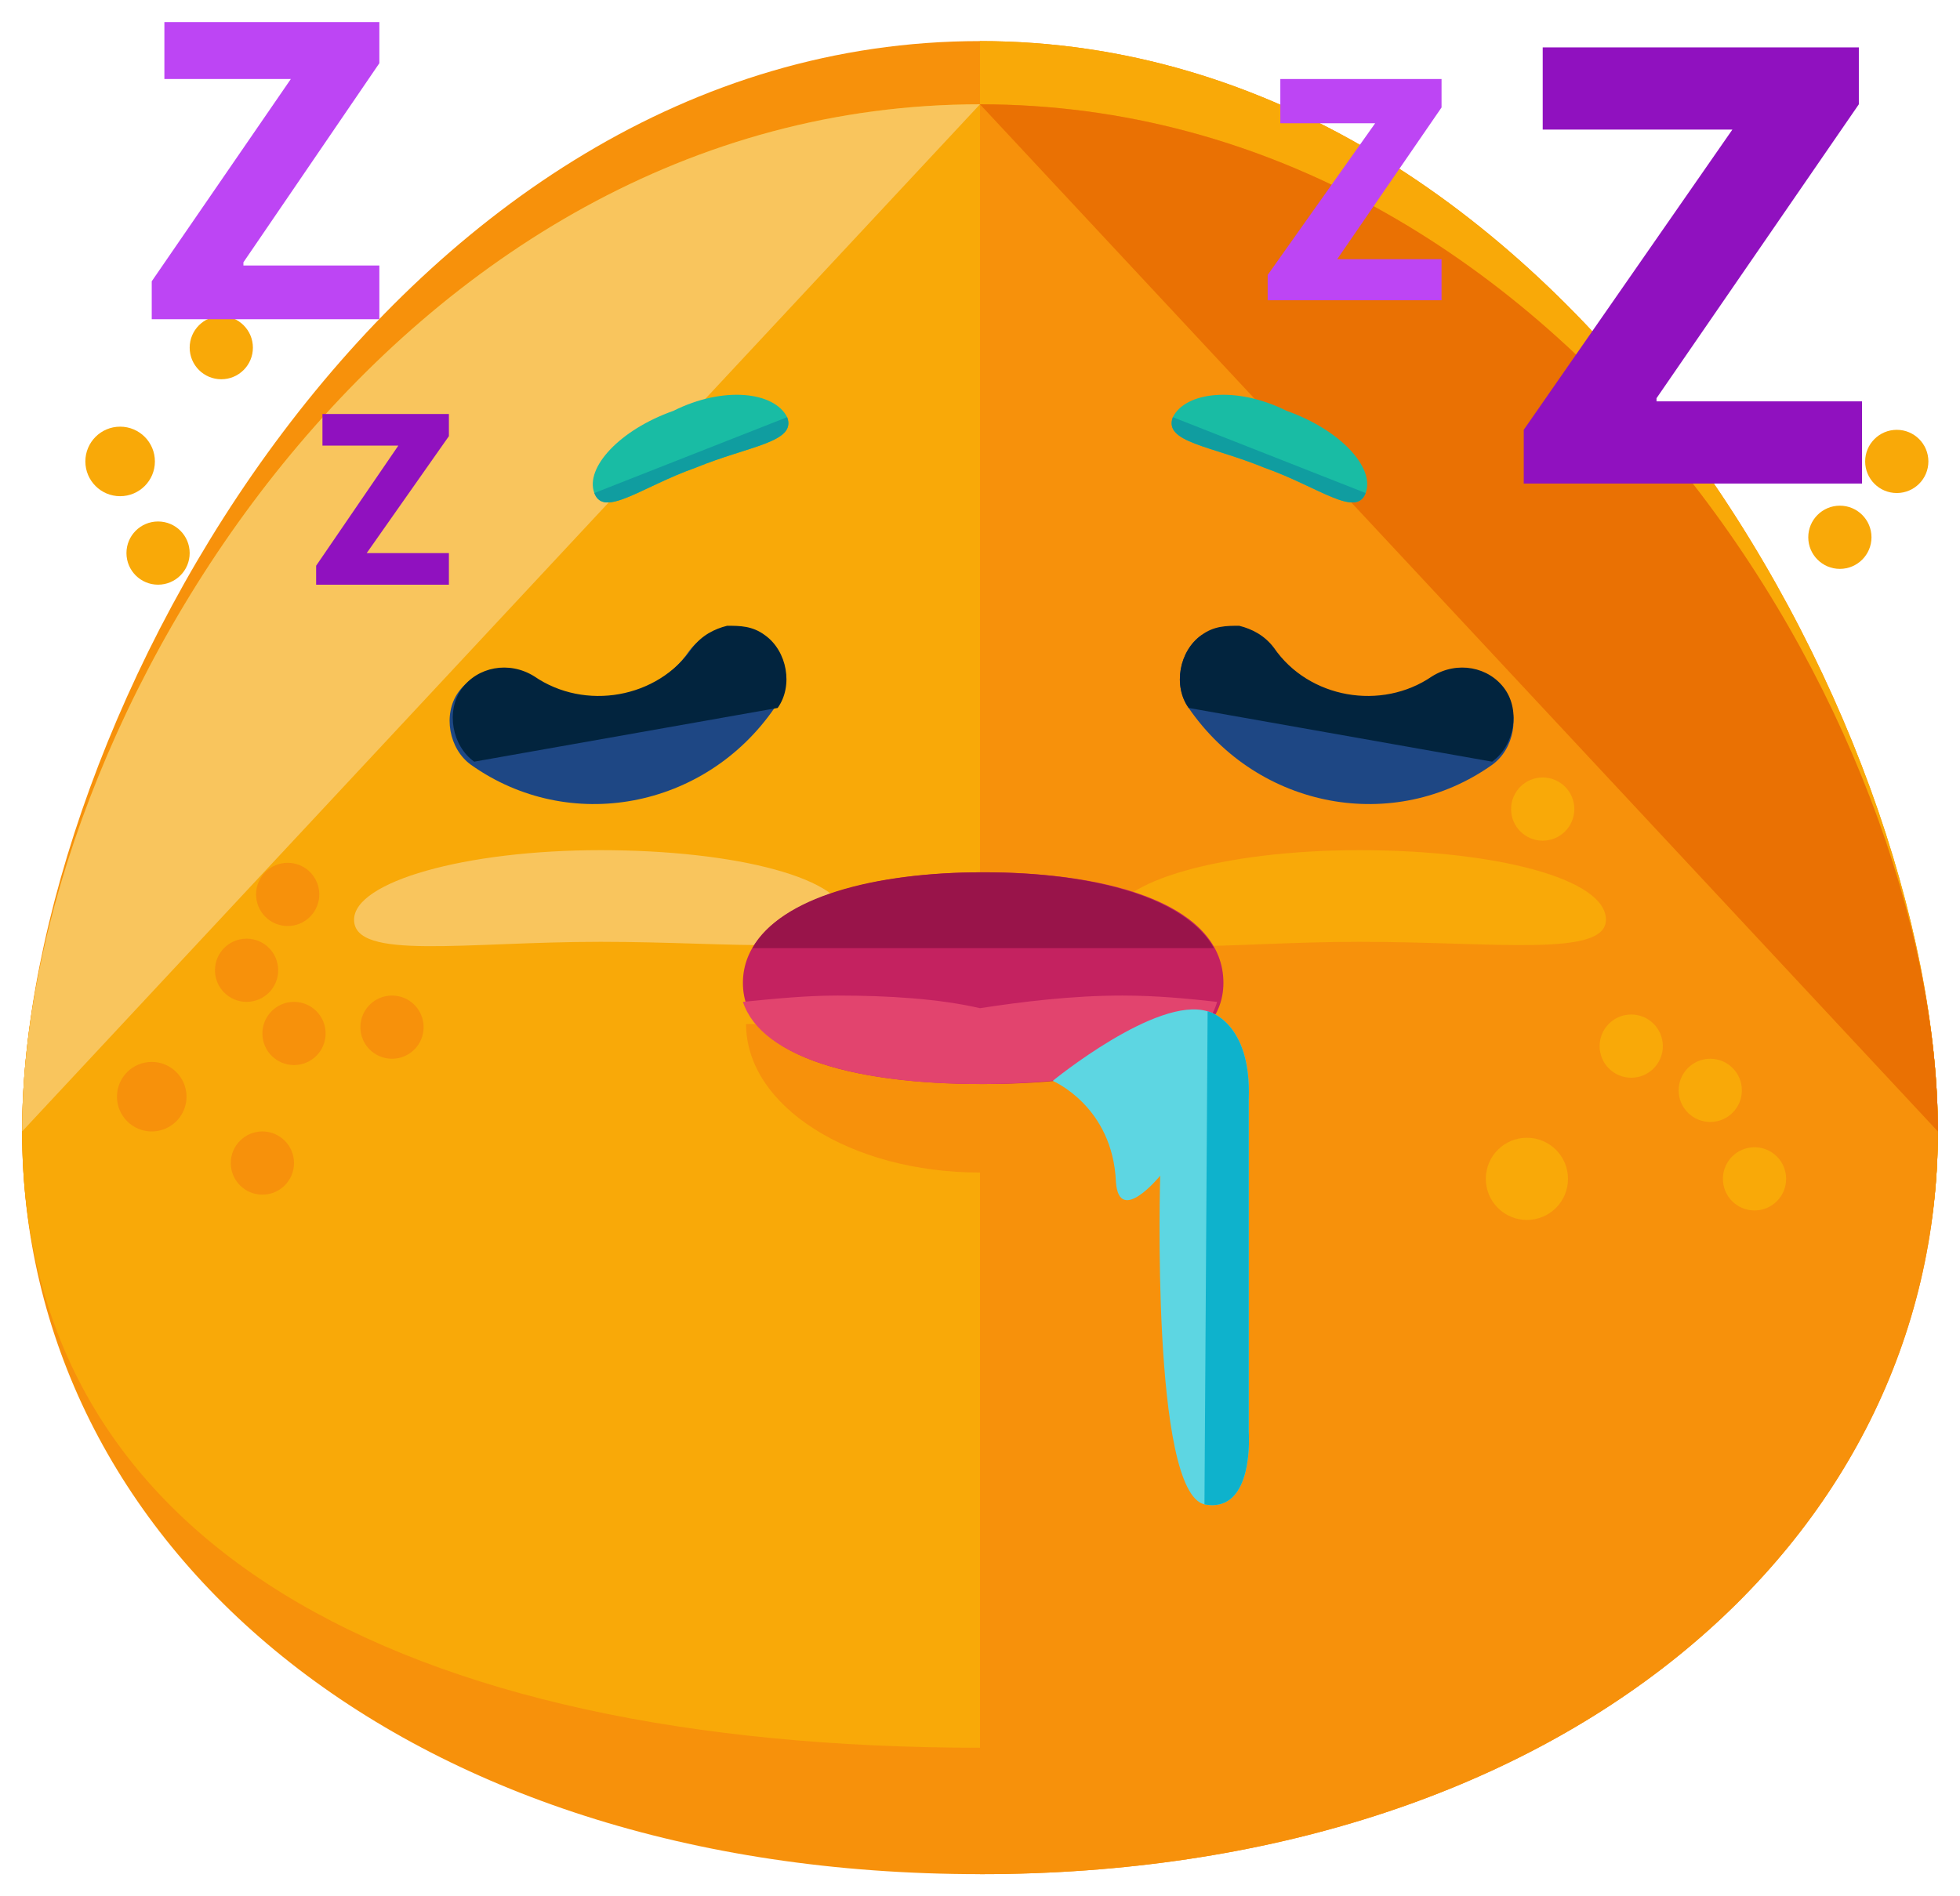 <?xml version="1.0" encoding="UTF-8"?>
<svg width="62px" height="60px" viewBox="0 0 62 60" version="1.1" xmlns="http://www.w3.org/2000/svg" xmlns:xlink="http://www.w3.org/1999/xlink">
    <!-- Generator: Sketch 43.1 (39012) - http://www.bohemiancoding.com/sketch -->
    <title>imgly_sticker_emoticons_sleepy</title>
    <desc>Created with Sketch.</desc>
    <defs></defs>
    <g id="Page-1" stroke="none" stroke-width="1" fill="none" fill-rule="evenodd">
        <g id="sleepy" fill-rule="nonzero">
            <g id="Group" transform="translate(0, 1)">
                <path d="M61.3,34.8 C61.3,47.8 49.4,58.3 31,58.3 C12.6,58.3 0.7,47.8 0.7,34.8 C0.7,21.8 12.6,2.3 31,2.3 C49.4,2.3 61.3,21.8 61.3,34.8 Z" id="Shape" fill="#F7910B"></path>
                <path d="M61.3,34.8 C61.3,47.8 49.4,54.3 31,54.3 C12.6,54.3 0.7,47.8 0.7,34.8 C0.7,21.8 12.6,0.3 31,0.3 C49.4,0.3 61.3,21.8 61.3,34.8 Z" id="Shape" fill="#F7910B"></path>
                <path d="M31,0.3 C49.4,0.3 61.3,21.8 61.3,34.8 C61.3,47.8 49.4,54.3 31,54.3" id="Shape" fill="#F9A908"></path>
                <path d="M61.3,34.8 C61.3,47.8 49.4,54.3 31,54.3 C12.6,54.3 0.7,47.8 0.7,34.8 C0.7,21.8 12.6,2.3 31,2.3 C49.4,2.3 61.3,21.8 61.3,34.8 Z" id="Shape" fill="#F9A908"></path>
                <path d="M0.7,34.8 C0.7,21.8 12.6,2.3 31,2.3" id="Shape" fill="#F9C55D"></path>
                <path d="M31,2.3 C49.4,2.3 61.3,21.8 61.3,34.8 C61.3,47.8 49.4,58.3 31,58.3" id="Shape" fill="#F7910B"></path>
                <path d="M31,2.3 C49.4,2.3 61.3,21.8 61.3,34.8" id="Shape" fill="#EA7103"></path>
                <g transform="translate(18, 11)" id="Shape">
                    <g>
                        <path d="M6.9,1.2 C7.2,2 5.7,2.1 4,2.8 C2.3,3.4 1.1,4.4 0.8,3.6 C0.5,2.8 1.6,1.6 3.3,1 C4.9,0.2 6.5,0.4 6.9,1.2 Z" fill="#19BCA4"></path>
                        <path d="M6.9,1.2 C7.2,2 5.7,2.1 4,2.8 C2.3,3.4 1.1,4.4 0.8,3.6" fill="#109DA0"></path>
                    </g>
                    <g transform="translate(19, 0)">
                        <path d="M0.1,1.2 C-0.2,2 1.3,2.1 3,2.8 C4.7,3.4 5.9,4.4 6.2,3.6 C6.5,2.8 5.4,1.6 3.7,1 C2.1,0.2 0.5,0.4 0.1,1.2 Z" fill="#19BCA4"></path>
                        <path d="M0.1,1.2 C-0.2,2 1.3,2.1 3,2.8 C4.7,3.4 5.9,4.4 6.2,3.6" fill="#109DA0"></path>
                    </g>
                </g>
                <g transform="translate(11, 25)" id="Shape">
                    <path d="M15.8,3.1 C15.8,4.3 12.3,3.8 8,3.8 C3.7,3.8 0.2,4.4 0.2,3.1 C0.2,1.9 3.7,0.9 8,0.9 C12.3,0.9 15.8,1.8 15.8,3.1 Z" fill="#F9C55D"></path>
                    <path d="M39.8,3.1 C39.8,4.3 36.3,3.8 32,3.8 C27.7,3.8 24.2,4.4 24.2,3.1 C24.2,1.9 27.7,0.9 32,0.9 C36.3,0.9 39.8,1.8 39.8,3.1 Z" fill="#F9A908"></path>
                </g>
                <ellipse id="Oval" fill="#F7910B" cx="9.3" cy="31.7" rx="1" ry="1"></ellipse>
                <ellipse id="Oval" fill="#F7910B" cx="4.8" cy="33.7" rx="1.1" ry="1.1"></ellipse>
                <circle id="Oval" fill="#F7910B" cx="7.8" cy="29.7" r="1"></circle>
                <circle id="Oval" fill="#F7910B" cx="12.4" cy="31.5" r="1"></circle>
                <circle id="Oval" fill="#F9A908" cx="51.6" cy="32.1" r="1"></circle>
                <circle id="Oval" fill="#F9A908" cx="54.1" cy="33.5" r="1"></circle>
                <circle id="Oval" fill="#F9A908" cx="48.8" cy="24.6" r="1"></circle>
                <ellipse id="Oval" fill="#F9A908" cx="48.3" cy="36.3" rx="1.3" ry="1.3"></ellipse>
                <circle id="Oval" fill="#F9A908" cx="55.5" cy="36.3" r="1"></circle>
                <circle id="Oval" fill="#F7910B" cx="8.3" cy="35.8" r="1"></circle>
                <circle id="Oval" fill="#F7910B" cx="9.1" cy="27.3" r="1"></circle>
                <circle id="Oval" fill="#F9A908" cx="3.8" cy="13.6" r="1.1"></circle>
                <ellipse id="Oval" fill="#F9A908" cx="7" cy="10" rx="1" ry="1"></ellipse>
                <circle id="Oval" fill="#F9A908" cx="58.2" cy="16" r="1"></circle>
                <ellipse id="Oval" fill="#F9A908" cx="57.4" cy="13" rx="1" ry="1"></ellipse>
                <circle id="Oval" fill="#F9A908" cx="60" cy="13.6" r="1"></circle>
                <ellipse id="Oval" fill="#F9A908" cx="5" cy="16.5" rx="1" ry="1"></ellipse>
                <g transform="translate(14, 18)" id="Shape">
                    <g transform="translate(23, 0)">
                        <path d="M2.2,0.9 C2.6,1 3,1.2 3.3,1.6 C4.4,3.2 6.7,3.6 8.3,2.5 C9.1,2 10.1,2.2 10.6,2.9 C11.1,3.6 10.9,4.7 10.2,5.2 C7.1,7.4 2.8,6.6 0.6,3.4 C0.1,2.7 0.3,1.6 1,1.1 C1.4,0.9 1.8,0.8 2.2,0.9 Z" fill="#1E4784"></path>
                        <path d="M0.6,3.4 C0.1,2.7 0.3,1.6 1,1.1 C1.4,0.8 1.8,0.8 2.2,0.8 C2.6,0.9 3,1.1 3.3,1.5 C4.4,3.1 6.7,3.5 8.3,2.4 C9.1,1.9 10.1,2.1 10.6,2.8 C11.1,3.5 10.9,4.6 10.2,5.1" fill="#02243E"></path>
                    </g>
                    <g>
                        <path d="M8.9,0.9 C8.5,1 8.1,1.2 7.8,1.6 C6.7,3.2 4.4,3.6 2.8,2.5 C2,2 1,2.2 0.5,2.9 C-1.99840144e-15,3.6 0.2,4.7 0.9,5.2 C4,7.4 8.3,6.6 10.5,3.4 C11,2.7 10.8,1.6 10.1,1.1 C9.8,0.9 9.4,0.8 8.9,0.9 Z" fill="#1E4784"></path>
                        <path d="M10.6,3.4 C11.1,2.7 10.9,1.6 10.2,1.1 C9.8,0.8 9.4,0.8 9,0.8 C8.6,0.9 8.2,1.1 7.9,1.5 C6.8,3.1 4.5,3.5 2.9,2.4 C2.1,1.9 1.1,2.1 0.6,2.8 C0.1,3.5 0.3,4.6 1,5.1" fill="#02243E"></path>
                    </g>
                </g>
            </g>
            <polygon id="Shape" fill="#9011BF" points="48.2 13.6 54.8 4.1 54.8 4.1 48.8 4.1 48.8 1.5 58.8 1.5 58.8 3.3 52.4 12.6 52.4 12.7 58.9 12.7 58.9 15.3 48.2 15.3"></polygon>
            <polygon id="Shape" fill="#BD45F4" points="40.1 8.7 43.5 3.9 43.5 3.9 40.5 3.9 40.5 2.5 45.6 2.5 45.6 3.4 42.3 8.2 42.3 8.2 45.6 8.2 45.6 9.5 40.1 9.5"></polygon>
            <polygon id="Shape" fill="#BD45F4" points="4.8 8.9 9.2 2.5 9.2 2.5 5.2 2.5 5.2 0.7 12 0.7 12 2 7.7 8.3 7.7 8.4 12 8.4 12 10.1 4.8 10.1"></polygon>
            <polygon id="Shape" fill="#9011BF" points="10 17.9 12.6 14.1 12.6 14.1 10.2 14.1 10.2 13.1 14.2 13.1 14.2 13.8 11.6 17.5 11.6 17.5 14.2 17.5 14.2 18.5 10 18.5"></polygon>
            <g id="Group" transform="translate(23, 27)">
                <path d="M15.4,5.4 C15.4,8 12.1,10.1 8,10.1 C3.9,10.1 0.6,8 0.6,5.4" id="Shape" fill="#F7910B"></path>
                <g id="Shape">
                    <path d="M15.7,4.1 C15.7,6.4 12.3,7.3 8.1,7.3 C3.9,7.3 0.5,6.4 0.5,4.1 C0.5,1.8 3.9,0.6 8.1,0.6 C12.3,0.6 15.7,1.7 15.7,4.1 Z" fill="#C42260"></path>
                    <path d="M15.5,4.7 C14.6,4.6 13.6,4.5 12.5,4.5 C10.9,4.5 9.3,4.7 8,4.9 C6.7,4.6 5.1,4.5 3.5,4.5 C2.5,4.5 1.5,4.6 0.5,4.7 C1.1,6.5 4.2,7.3 8,7.3 C11.8,7.3 15,6.5 15.5,4.7 Z" fill="#E2446E"></path>
                    <path d="M15.4,3 C14.5,1.4 11.6,0.6 8.1,0.6 C4.6,0.6 1.7,1.4 0.8,3 L15.4,3 Z" fill="#99144A"></path>
                </g>
                <path d="M10.3,7.2 C10.3,7.2 13.6,4.5 15.2,5 C15.2,5 16.6,5.3 16.5,7.8 L16.5,18.3 C16.5,18.3 16.7,20.9 15.1,20.6 C13.4,20.2 13.7,10.2 13.7,10.2 C13.7,10.2 12.4,11.8 12.3,10.4 C12.2,8 10.3,7.2 10.3,7.2 Z" id="Shape" fill="#5DD6E2"></path>
                <path d="M15.2,5 C15.2,5 16.6,5.3 16.5,7.8 L16.5,18.3 C16.5,18.3 16.7,20.9 15.1,20.6" id="Shape" fill="#0EB2CC"></path>
            </g>
        </g>
    </g>
</svg>